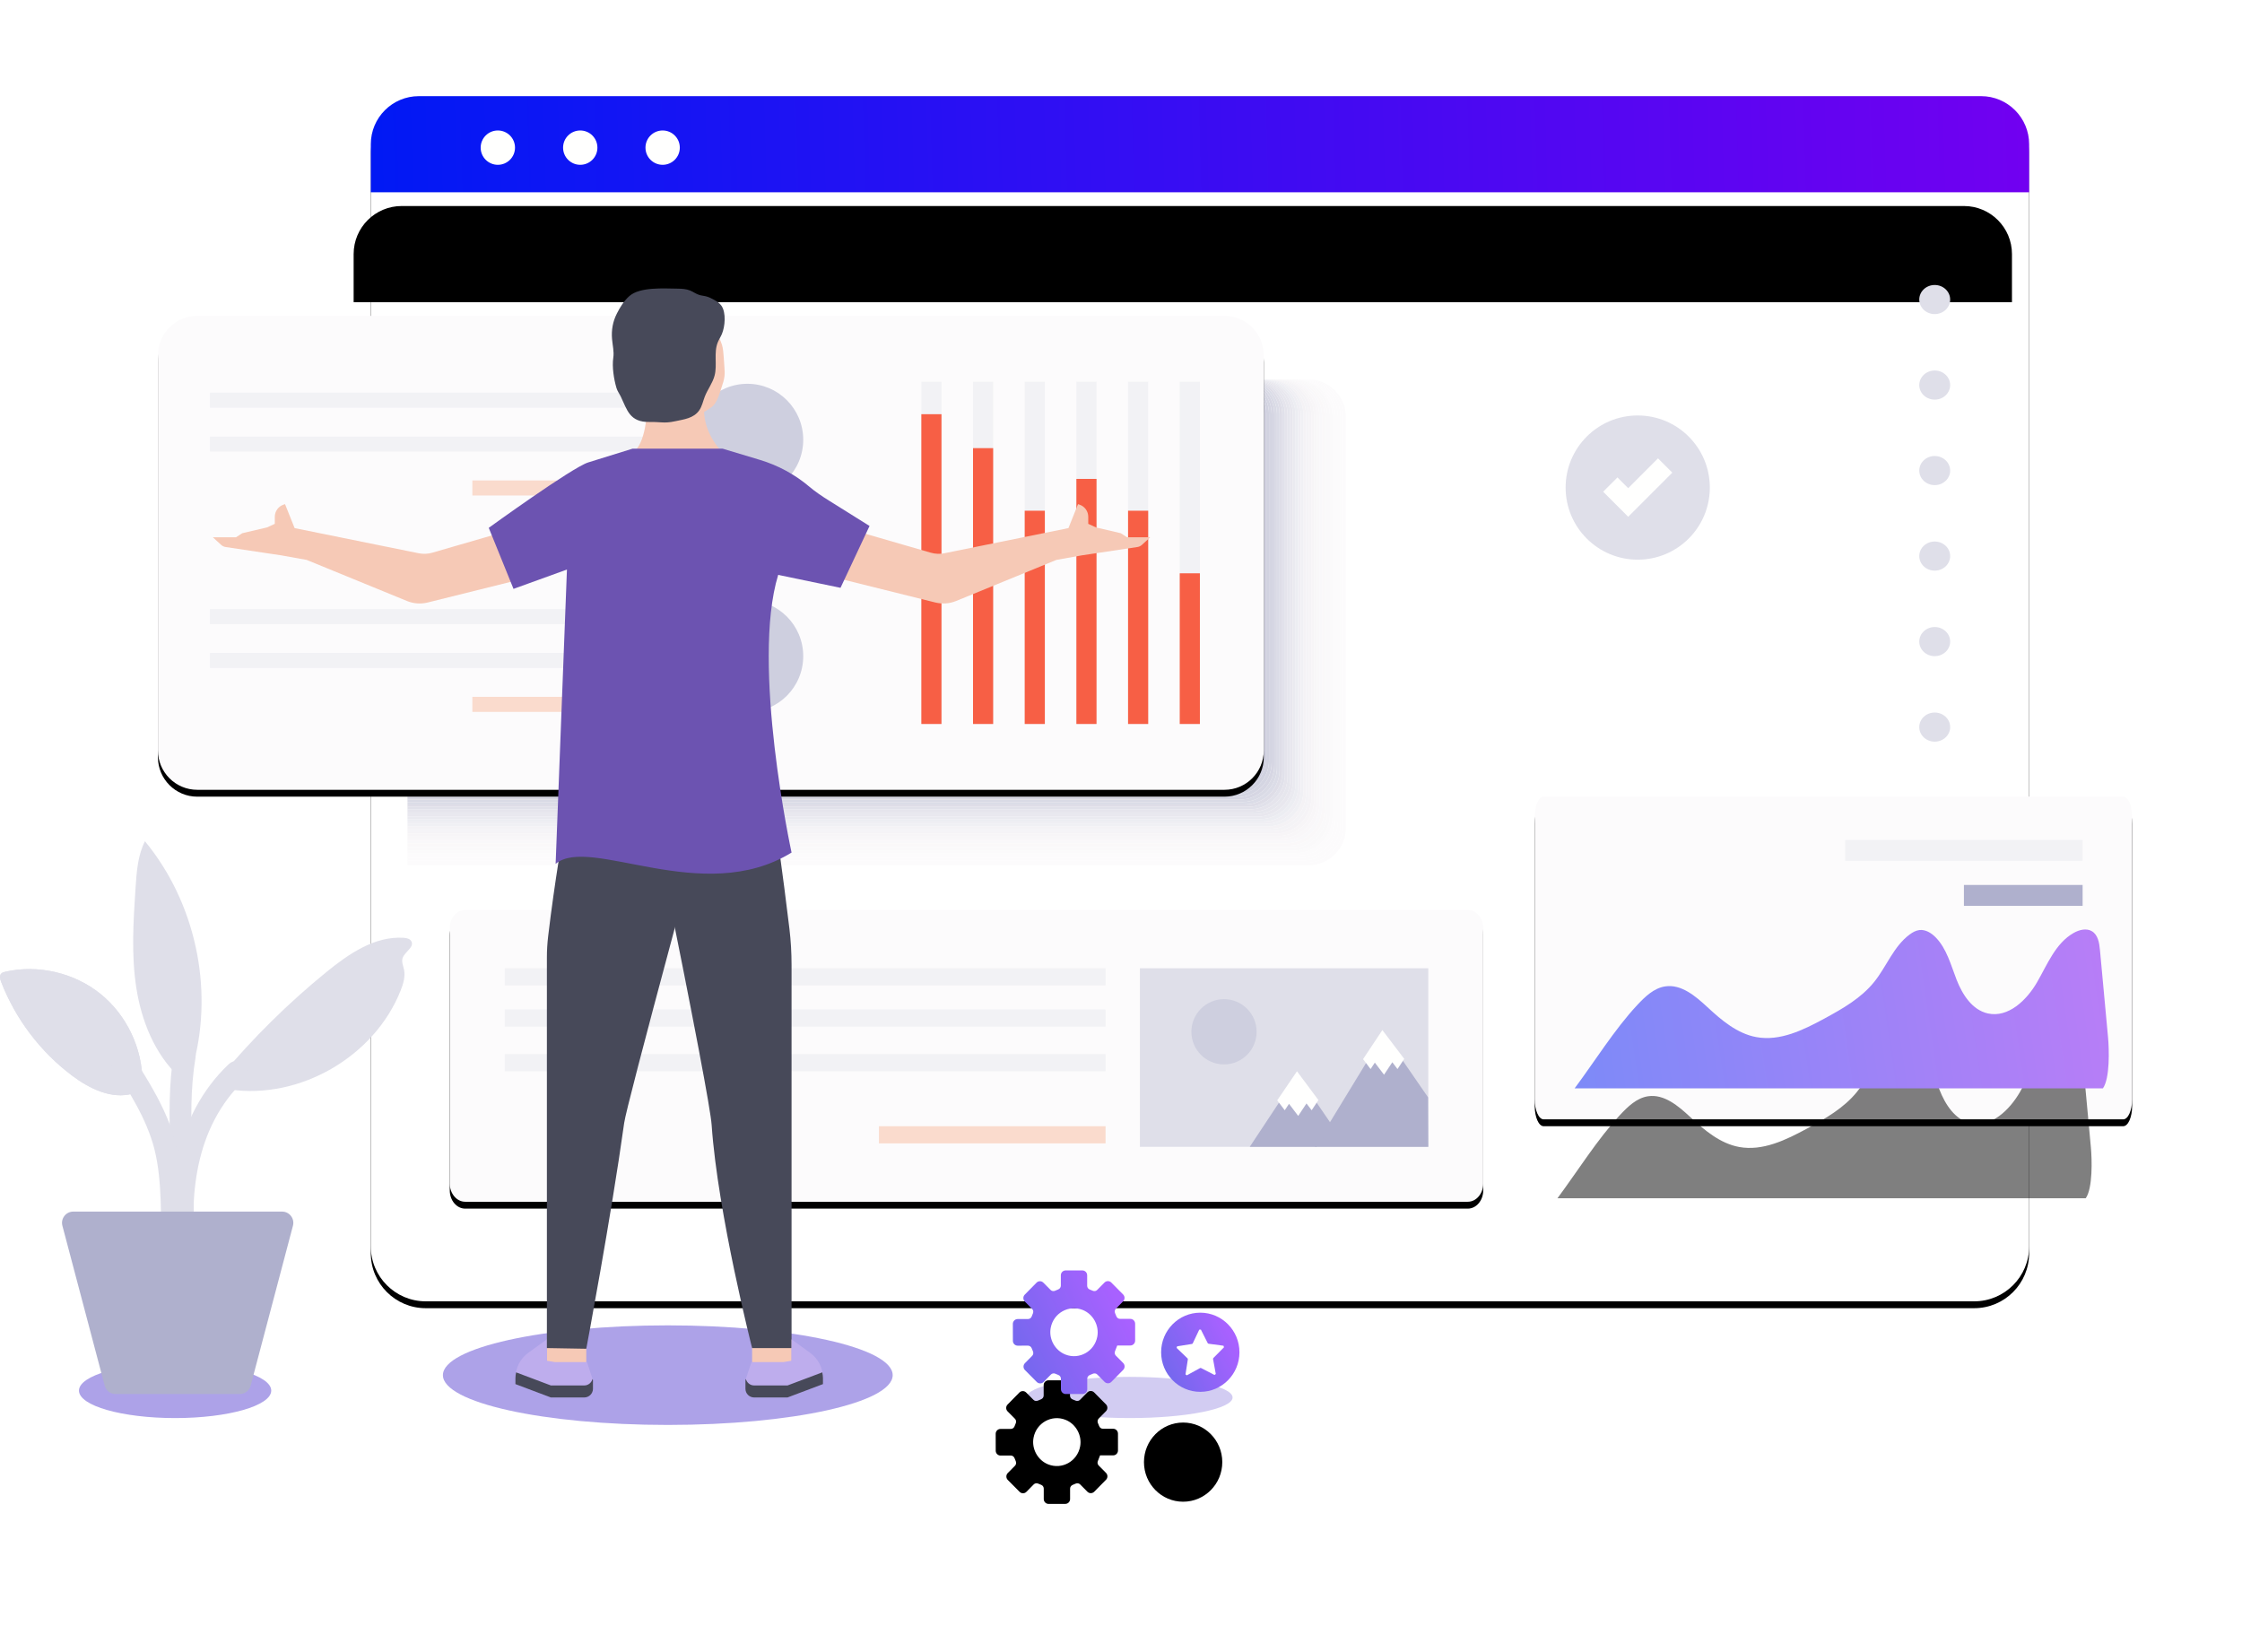 <?xml version="1.0" encoding="UTF-8"?>
<svg width="653px" height="481px" viewBox="0 0 653 481" version="1.1" xmlns="http://www.w3.org/2000/svg" xmlns:xlink="http://www.w3.org/1999/xlink">
    <title>登录页插画</title>
    <defs>
        <path d="M108,335 L108,14.572 L108,14.572 C108,6.524 116.539,0 127.074,0 L571.926,0 C582.461,0 591,6.524 591,14.572 L591,335 C591,343.837 583.837,351 575,351 L124,351 C115.163,351 108,343.837 108,335 Z" id="path-1"></path>
        <filter x="-9.5%" y="-12.5%" width="119.0%" height="126.2%" filterUnits="objectBoundingBox" id="filter-2">
            <feOffset dx="0" dy="2" in="SourceAlpha" result="shadowOffsetOuter1"></feOffset>
            <feGaussianBlur stdDeviation="15" in="shadowOffsetOuter1" result="shadowBlurOuter1"></feGaussianBlur>
            <feColorMatrix values="0 0 0 0 0   0 0 0 0 0   0 0 0 0 0  0 0 0 0.1 0" type="matrix" in="shadowBlurOuter1"></feColorMatrix>
        </filter>
        <linearGradient x1="0%" y1="50.168%" x2="100%" y2="50%" id="linearGradient-3">
            <stop stop-color="#0019F4" offset="0%"></stop>
            <stop stop-color="#7200F1" offset="100%"></stop>
        </linearGradient>
        <path d="M122,0 L577,0 C584.732,-1.42034288e-15 591,6.268 591,14 L591,28 L591,28 L108,28 L108,14 C108,6.268 114.268,1.42034288e-15 122,0 Z" id="path-4"></path>
        <filter x="-17.7%" y="-173.2%" width="133.3%" height="675.0%" filterUnits="objectBoundingBox" id="filter-5">
            <feOffset dx="-5" dy="32" in="SourceAlpha" result="shadowOffsetOuter1"></feOffset>
            <feGaussianBlur stdDeviation="21.5" in="shadowOffsetOuter1" result="shadowBlurOuter1"></feGaussianBlur>
            <feColorMatrix values="0 0 0 0 0.233   0 0 0 0 0   0 0 0 0 0.495  0 0 0 0.2 0" type="matrix" in="shadowBlurOuter1"></feColorMatrix>
        </filter>
        <path d="M135.492,322 C133.01,322 131,319.62 131,316.688 L131,242.312 C131,239.377 133.01,237 135.492,237 L427.508,237 C429.99,237 432,239.377 432,242.312 L432,316.688 C432,319.62 429.99,322 427.508,322 L135.492,322 Z" id="path-6"></path>
        <filter x="-5.3%" y="-16.5%" width="110.6%" height="137.6%" filterUnits="objectBoundingBox" id="filter-7">
            <feOffset dx="0" dy="2" in="SourceAlpha" result="shadowOffsetOuter1"></feOffset>
            <feGaussianBlur stdDeviation="5" in="shadowOffsetOuter1" result="shadowBlurOuter1"></feGaussianBlur>
            <feColorMatrix values="0 0 0 0 0   0 0 0 0 0   0 0 0 0 0  0 0 0 0.12 0" type="matrix" in="shadowBlurOuter1"></feColorMatrix>
        </filter>
        <path d="M171.403,94 L2.597,94 C1.162,94 0,91.368 0,88.126 L0,5.874 C0,2.629 1.162,0 2.597,0 L171.403,0 C172.838,0 174,2.629 174,5.874 L174,88.126 C174,91.368 172.838,94 171.403,94" id="path-8"></path>
        <filter x="-9.2%" y="-14.9%" width="118.4%" height="134.0%" filterUnits="objectBoundingBox" id="filter-9">
            <feOffset dx="0" dy="2" in="SourceAlpha" result="shadowOffsetOuter1"></feOffset>
            <feGaussianBlur stdDeviation="5" in="shadowOffsetOuter1" result="shadowBlurOuter1"></feGaussianBlur>
            <feColorMatrix values="0 0 0 0 0   0 0 0 0 0   0 0 0 0 0  0 0 0 0.12 0" type="matrix" in="shadowBlurOuter1"></feColorMatrix>
        </filter>
        <linearGradient x1="0%" y1="54.423%" x2="100%" y2="50%" id="linearGradient-10">
            <stop stop-color="#0019F4" offset="0%"></stop>
            <stop stop-color="#7200F1" offset="100%"></stop>
        </linearGradient>
        <path d="M29.833,60.738 C32.113,58.3 34.697,55.773 38.014,55.277 C42.702,54.58 46.83,58.11 50.291,61.313 C54.426,65.146 58.968,69.019 64.538,70.046 C71.399,71.312 78.193,68.001 84.313,64.682 C89.643,61.791 95.064,58.704 98.854,54 C102.504,49.472 104.549,43.563 109.258,40.122 C110.088,39.515 111.021,38.988 112.045,38.869 C113.821,38.663 115.511,39.713 116.759,40.98 C120.02,44.296 121.188,49.032 122.876,53.345 C124.564,57.656 127.409,62.136 131.972,63.155 C137.905,64.479 143.278,59.313 146.299,54.087 C149.32,48.863 151.675,42.732 156.944,39.724 C158.573,38.793 160.682,38.249 162.29,39.215 C164.066,40.278 164.437,42.623 164.626,44.668 C165.413,53.15 166.197,61.632 166.983,70.114 C167.311,73.639 167.551,82.087 165.487,84.979 L11.621,84.979 C17.276,77.393 23.359,67.65 29.833,60.738 Z" id="path-11"></path>
        <filter x="-55.0%" y="-104.8%" width="203.5%" height="447.9%" filterUnits="objectBoundingBox" id="filter-12">
            <feOffset dx="-5" dy="32" in="SourceAlpha" result="shadowOffsetOuter1"></feOffset>
            <feGaussianBlur stdDeviation="21.5" in="shadowOffsetOuter1" result="shadowBlurOuter1"></feGaussianBlur>
            <feColorMatrix values="0 0 0 0 0.233   0 0 0 0 0   0 0 0 0 0.495  0 0 0 0.2 0" type="matrix" in="shadowBlurOuter1"></feColorMatrix>
        </filter>
        <path d="M35.361,0 C29.038,0 23.91,5.139 23.91,11.481 L23.91,126.541 C23.91,132.88 29.038,138.022 35.361,138.022 L334.549,138.022 C340.874,138.022 346,132.88 346,126.541 L346,11.481 C346,5.139 340.874,0 334.549,0 L35.361,0 Z" id="path-13"></path>
        <filter x="-5.0%" y="-10.1%" width="109.9%" height="123.2%" filterUnits="objectBoundingBox" id="filter-14">
            <feOffset dx="0" dy="2" in="SourceAlpha" result="shadowOffsetOuter1"></feOffset>
            <feGaussianBlur stdDeviation="5" in="shadowOffsetOuter1" result="shadowBlurOuter1"></feGaussianBlur>
            <feColorMatrix values="0 0 0 0 0   0 0 0 0 0   0 0 0 0 0  0 0 0 0.12 0" type="matrix" in="shadowBlurOuter1"></feColorMatrix>
        </filter>
        <linearGradient x1="1.051%" y1="100%" x2="98.949%" y2="50%" id="linearGradient-15">
            <stop stop-color="#6C69EB" offset="0%"></stop>
            <stop stop-color="#A861FF" offset="100%"></stop>
        </linearGradient>
        <path d="M41.403,16.743 C42.214,12.392 46.674,9.933 50.683,11.495 C53.729,12.682 55.585,16.014 54.98,19.255 C54.169,23.605 49.712,26.064 45.702,24.502 C42.656,23.315 40.8,19.986 41.403,16.743 Z M60.785,21.865 L64.602,21.862 C65.376,21.86 66,21.226 66,20.444 L65.997,15.524 C65.995,14.742 65.368,14.108 64.594,14.111 L61.609,14.111 C61.114,14.114 60.687,13.789 60.514,13.321 C60.408,13.039 60.292,12.762 60.169,12.488 C59.963,12.033 60.037,11.498 60.39,11.144 L62.501,9.007 C63.049,8.454 63.049,7.56 62.501,7.006 L59.055,3.528 C58.51,2.975 57.623,2.975 57.075,3.528 L54.948,5.681 C54.611,6.022 54.108,6.118 53.674,5.929 C53.369,5.798 53.042,5.665 52.758,5.553 C52.315,5.378 52.026,4.947 52.026,4.468 L52.026,1.416 C52.026,0.633 51.399,0 50.628,0 L45.758,0 C44.984,0 44.357,0.633 44.357,1.416 L44.357,4.436 C44.357,4.936 44.038,5.364 43.575,5.54 C43.283,5.652 42.993,5.774 42.709,5.907 C42.259,6.115 41.732,6.043 41.382,5.689 L39.26,3.558 C38.713,3.007 37.828,3.01 37.283,3.563 L33.847,7.054 C33.302,7.608 33.305,8.504 33.853,9.055 L35.99,11.203 C36.327,11.541 36.422,12.049 36.238,12.49 C36.109,12.797 35.977,13.129 35.869,13.414 C35.696,13.864 35.269,14.156 34.795,14.156 L31.776,14.164 C31.002,14.167 30.378,14.8 30.38,15.583 L30.391,20.505 C30.393,21.285 31.023,21.918 31.794,21.916 L34.785,21.908 C35.277,21.908 35.703,22.23 35.88,22.695 C35.985,22.977 36.098,23.257 36.222,23.531 C36.43,23.986 36.356,24.518 36.009,24.875 L33.897,27.014 C33.352,27.567 33.355,28.464 33.9,29.015 L37.351,32.488 C37.899,33.038 38.786,33.038 39.331,32.485 L41.458,30.327 C41.79,29.986 42.296,29.89 42.733,30.077 C43.035,30.207 43.364,30.34 43.646,30.452 C44.091,30.625 44.378,31.056 44.381,31.538 L44.383,34.59 C44.386,35.369 45.013,36.003 45.786,36 L50.657,35.992 C51.428,35.992 52.055,35.356 52.052,34.576 L52.05,31.556 C52.047,31.056 52.368,30.625 52.829,30.449 C53.108,30.343 53.384,30.226 53.655,30.101 C54.106,29.893 54.632,29.968 54.982,30.322 L57.099,32.456 C57.647,33.006 58.534,33.006 59.079,32.453 L62.517,28.967 C63.065,28.414 63.062,27.52 62.514,26.966 L60.385,24.816 C60.048,24.478 59.953,23.97 60.137,23.528 C60.448,22.794 60.769,21.916 60.785,21.865 L60.785,21.865 Z" id="path-16"></path>
        <filter x="-240.0%" y="-134.7%" width="552.0%" height="547.2%" filterUnits="objectBoundingBox" id="filter-17">
            <feOffset dx="-5" dy="32" in="SourceAlpha" result="shadowOffsetOuter1"></feOffset>
            <feGaussianBlur stdDeviation="21.5" in="shadowOffsetOuter1" result="shadowBlurOuter1"></feGaussianBlur>
            <feColorMatrix values="0 0 0 0 0.233   0 0 0 0 0   0 0 0 0 0.495  0 0 0 0.2 0" type="matrix" in="shadowBlurOuter1"></feColorMatrix>
        </filter>
        <linearGradient x1="1.058%" y1="100%" x2="98.942%" y2="50%" id="linearGradient-18">
            <stop stop-color="#6C69EB" offset="0%"></stop>
            <stop stop-color="#A861FF" offset="100%"></stop>
        </linearGradient>
        <path d="M11.407,35.361 C5.107,35.361 0,30.202 0,23.834 C0,17.466 5.107,12.304 11.407,12.304 C17.705,12.304 22.812,17.466 22.812,23.834 C22.812,30.202 17.705,35.361 11.407,35.361 Z" id="path-19"></path>
        <filter x="-374.8%" y="-210.3%" width="805.8%" height="798.3%" filterUnits="objectBoundingBox" id="filter-20">
            <feOffset dx="-5" dy="32" in="SourceAlpha" result="shadowOffsetOuter1"></feOffset>
            <feGaussianBlur stdDeviation="21.5" in="shadowOffsetOuter1" result="shadowBlurOuter1"></feGaussianBlur>
            <feColorMatrix values="0 0 0 0 0.233   0 0 0 0 0   0 0 0 0 0.495  0 0 0 0.2 0" type="matrix" in="shadowBlurOuter1"></feColorMatrix>
        </filter>
    </defs>
    <g id="页面-1" stroke="none" stroke-width="1" fill="none" fill-rule="evenodd">
        <g id="画板备份-2" transform="translate(-110, -232)">
            <g id="登录页插画" transform="translate(110, 260)">
                <path d="M67.354,153.398 L67.492,153 C67.928,153.631 68.332,154.283 68.646,155 L67.354,153.398" id="Fill-26" fill="#CECFDF"></path>
                <ellipse id="椭圆形" fill="#2B0DC3" opacity="0.208" cx="329" cy="379" rx="30" ry="6"></ellipse>
                <g id="Fill-41">
                    <use fill="black" fill-opacity="1" filter="url(#filter-2)" xlink:href="#path-1"></use>
                    <use fill="#FFFFFF" fill-rule="evenodd" xlink:href="#path-1"></use>
                </g>
                <ellipse id="椭圆形" fill="#2B0DC3" opacity="0.384" cx="194.5" cy="372.5" rx="65.5" ry="14.5"></ellipse>
                <ellipse id="椭圆形" fill="#2B0DC3" opacity="0.384" cx="51" cy="377" rx="28" ry="8"></ellipse>
                <g id="矩形">
                    <use fill="black" fill-opacity="1" filter="url(#filter-5)" xlink:href="#path-4"></use>
                    <use fill="url(#linearGradient-3)" fill-rule="evenodd" xlink:href="#path-4"></use>
                </g>
                <path d="M150,14.997 C150,17.761 147.761,20 145,20 C142.236,20 140,17.761 140,14.997 C140,12.239 142.236,10 145,10 C147.761,10 150,12.239 150,14.997" id="Fill-44" fill="#FFFFFE"></path>
                <path d="M174,14.997 C174,17.761 171.761,20 169,20 C166.239,20 164,17.761 164,14.997 C164,12.239 166.239,10 169,10 C171.761,10 174,12.239 174,14.997" id="Fill-45" fill="#FFFFFE"></path>
                <path d="M198,14.997 C198,17.761 195.759,20 193,20 C190.236,20 188,17.761 188,14.997 C188,12.239 190.236,10 193,10 C195.759,10 198,12.239 198,14.997" id="Fill-46" fill="#FFFFFE"></path>
                <g id="编组-22" transform="translate(559, 55)" fill="#DFDFE9">
                    <path d="M9,4.241 C9,6.582 6.987,8.48 4.5,8.48 C2.013,8.48 0,6.582 0,4.241 C0,1.898 2.013,0 4.5,0 C6.987,0 9,1.898 9,4.241" id="Fill-47"></path>
                    <path d="M9,29.146 C9,31.486 6.987,33.385 4.5,33.385 C2.013,33.385 0,31.486 0,29.146 C0,26.803 2.013,24.905 4.5,24.905 C6.987,24.905 9,26.803 9,29.146" id="Fill-48"></path>
                    <path d="M9,54.048 C9,56.391 6.987,58.289 4.5,58.289 C2.013,58.289 0,56.391 0,54.048 C0,51.707 2.013,49.809 4.5,49.809 C6.987,49.809 9,51.707 9,54.048" id="Fill-49"></path>
                    <path d="M9,78.952 C9,81.295 6.987,83.194 4.5,83.194 C2.013,83.194 0,81.295 0,78.952 C0,76.612 2.013,74.714 4.5,74.714 C6.987,74.714 9,76.612 9,78.952" id="Fill-50"></path>
                    <path d="M9,103.857 C9,106.2 6.987,108.098 4.5,108.098 C2.013,108.098 0,106.2 0,103.857 C0,101.517 2.013,99.618 4.5,99.618 C6.987,99.618 9,101.517 9,103.857" id="Fill-51"></path>
                    <path d="M9,128.761 C9,131.102 6.987,133 4.5,133 C2.013,133 0,131.102 0,128.761 C0,126.418 2.013,124.52 4.5,124.52 C6.987,124.52 9,126.418 9,128.761" id="Fill-52"></path>
                </g>
                <g id="Fill-99" transform="translate(281.5, 279.5) scale(-1, 1) translate(-281.5, -279.5) ">
                    <use fill="black" fill-opacity="1" filter="url(#filter-7)" xlink:href="#path-6"></use>
                    <use fill="#FCFBFC" fill-rule="evenodd" xlink:href="#path-6"></use>
                </g>
                <g id="编组-3" transform="translate(447, 204)">
                    <g id="Fill-99备份" transform="translate(87, 47) scale(-1, 1) translate(-87, -47) ">
                        <use fill="black" fill-opacity="1" filter="url(#filter-9)" xlink:href="#path-8"></use>
                        <use fill="#FCFBFC" fill-rule="evenodd" xlink:href="#path-8"></use>
                    </g>
                    <polygon id="Fill-96" fill="#F2F2F5" transform="translate(125.005, 15.678) scale(-1, 1) translate(-125.005, -15.678) " points="90.431 18.724 159.579 18.724 159.579 12.632 90.431 12.632"></polygon>
                    <polygon id="Fill-97" fill="#AFB0CD" transform="translate(142.292, 28.78) scale(-1, 1) translate(-142.292, -28.78) " points="125.005 31.826 159.579 31.826 159.579 25.734 125.005 25.734"></polygon>
                    <g id="Fill-98" opacity="0.5">
                        <use fill="black" fill-opacity="1" filter="url(#filter-12)" xlink:href="#path-11"></use>
                        <use fill="url(#linearGradient-10)" fill-rule="evenodd" xlink:href="#path-11"></use>
                    </g>
                </g>
                <polygon id="Fill-100" fill="#DFDFE9" transform="translate(374, 280) scale(-1, 1) translate(-374, -280) " points="332 306 416 306 416 254 332 254"></polygon>
                <polyline id="Fill-101" fill="#AFB0CD" transform="translate(399.5, 289.5) scale(-1, 1) translate(-399.5, -289.5) " points="395.882 273 383.063 291.593 383 306 416 306 395.882 273"></polyline>
                <polyline id="Fill-102" fill="#FFFFFE" transform="translate(403, 278.5) scale(-1, 1) translate(-403, -278.5) " points="405.565 281.478 406.808 283.351 409 280.467 403.375 272 397 280.387 398.971 283.351 400.478 281.368 402.891 285 405.565 281.478"></polyline>
                <polygon id="Fill-103" fill="#AFB0CD" transform="translate(376, 295.5) scale(-1, 1) translate(-376, -295.5) " points="374.096 285 388 306 368.599 306 364 299.748"></polygon>
                <path d="M366,272.499 C366,277.745 361.745,282 356.499,282 C351.252,282 347,277.745 347,272.499 C347,267.252 351.252,263 356.499,263 C361.745,263 366,267.252 366,272.499" id="Fill-104" fill="#CECFDF" transform="translate(356.5, 272.5) scale(-1, 1) translate(-356.5, -272.5) "></path>
                <polyline id="Fill-105" fill="#FFFFFE" transform="translate(378, 290.5) scale(-1, 1) translate(-378, -290.5) " points="380.565 293.478 381.808 295.351 384 292.467 378.245 284 372 292.385 373.968 295.351 375.475 293.368 377.888 297 380.565 293.478"></polyline>
                <polygon id="Fill-106" fill="#F2F2F5" transform="translate(234.5, 256.5) scale(-1, 1) translate(-234.5, -256.5) " points="147 259 322 259 322 254 147 254"></polygon>
                <polygon id="Fill-107" fill="#F2F2F5" transform="translate(234.5, 268.5) scale(-1, 1) translate(-234.5, -268.5) " points="147 271 322 271 322 266 147 266"></polygon>
                <polygon id="Fill-108" fill="#F2F2F5" transform="translate(234.5, 281.5) scale(-1, 1) translate(-234.5, -281.5) " points="147 284 322 284 322 279 147 279"></polygon>
                <polygon id="Fill-108" fill="#FADBCD" transform="translate(289, 302.5) scale(-1, 1) translate(-289, -302.5) " points="256 305 322 305 322 300 256 300"></polygon>
                <g id="编组-23" transform="translate(456, 93)">
                    <path d="M42,20.999 C42,32.598 32.598,42 21.001,42 C9.402,42 0,32.598 0,20.999 C0,9.402 9.402,0 21.001,0 C32.598,0 42,9.402 42,20.999" id="Fill-115" fill="#DFDFE9"></path>
                    <polyline id="Fill-116" fill="#FFFFFE" points="18.223 29.508 10.928 22.214 15.096 18.046 18.223 21.176 26.904 12.489 31.072 16.657 18.223 29.508"></polyline>
                </g>
                <g id="编组-20" transform="translate(219, 144) scale(-1, 1) translate(-219, -144) translate(46, 64)">
                    <path d="M273.315,160 L10.879,160 C4.87,160 0,155.117 0,149.095 L0,29.44 C0,23.416 4.87,18.535 10.879,18.535 L273.315,18.535 L11.619,18.535 C5.628,18.535 0.774,23.402 0.774,29.408 L0.774,148.418 C0.774,154.423 5.628,159.291 11.619,159.291 L273.315,159.291 L273.315,160" id="Fill-117" fill="#FCFBFC"></path>
                    <path d="M273.315,159.291 L11.619,159.291 C5.628,159.291 0.774,154.423 0.774,148.418 L0.774,29.408 C0.774,23.402 5.628,18.535 11.619,18.535 L273.315,18.535 L12.361,18.535 C6.386,18.535 1.545,23.389 1.545,29.379 L1.545,147.737 C1.545,153.727 6.386,158.584 12.361,158.584 L273.315,158.584 L273.315,159.291" id="Fill-118" fill="#FCFBFC"></path>
                    <path d="M273.315,158.584 L12.361,158.584 C6.386,158.584 1.545,153.727 1.545,147.737 L1.545,29.379 C1.545,23.389 6.386,18.535 12.361,18.535 L273.315,18.535 L13.103,18.535 C7.145,18.535 2.317,23.376 2.317,29.347 L2.317,147.06 C2.317,153.034 7.145,157.874 13.103,157.874 L273.315,157.874 L273.315,158.584" id="Fill-119" fill="#FCFBFC"></path>
                    <path d="M273.315,157.874 L13.103,157.874 C7.145,157.874 2.317,153.034 2.317,147.06 L2.317,29.347 C2.317,23.376 7.145,18.535 13.103,18.535 L273.315,18.535 L13.842,18.535 C7.903,18.535 3.088,23.362 3.088,29.318 L3.088,146.383 C3.088,152.338 7.903,157.165 13.842,157.165 L273.315,157.165 L273.315,157.874" id="Fill-120" fill="#FCFBFC"></path>
                    <path d="M273.315,157.165 L13.842,157.165 C7.903,157.165 3.088,152.338 3.088,146.383 L3.088,29.318 C3.088,23.362 7.903,18.535 13.842,18.535 L273.315,18.535 L14.584,18.535 C8.661,18.535 3.86,23.346 3.86,29.286 L3.86,145.705 C3.86,151.644 8.661,156.458 14.584,156.458 L273.315,156.458 L273.315,157.165" id="Fill-121" fill="#FCFBFC"></path>
                    <path d="M273.315,156.458 L14.584,156.458 C8.661,156.458 3.86,151.644 3.86,145.705 L3.86,29.286 C3.86,23.346 8.661,18.535 14.584,18.535 L273.315,18.535 L15.326,18.535 C9.419,18.535 4.634,23.333 4.634,29.256 L4.634,145.028 C4.634,150.948 9.419,155.749 15.326,155.749 L273.315,155.749 L273.315,156.458" id="Fill-122" fill="#FBFAFB"></path>
                    <path d="M273.315,155.749 L15.326,155.749 C9.419,155.749 4.634,150.948 4.634,145.028 L4.634,29.256 C4.634,23.333 9.419,18.535 15.326,18.535 L273.315,18.535 L16.066,18.535 C10.177,18.535 5.405,23.32 5.405,29.224 L5.405,144.35 C5.405,150.255 10.177,155.042 16.066,155.042 L273.315,155.042 L273.315,155.749" id="Fill-123" fill="#FAF9FA"></path>
                    <path d="M273.315,155.042 L16.066,155.042 C10.177,155.042 5.405,150.255 5.405,144.35 L5.405,29.224 C5.405,23.32 10.177,18.535 16.066,18.535 L273.315,18.535 L16.808,18.535 C10.935,18.535 6.176,23.306 6.176,29.192 L6.176,143.673 C6.176,149.559 10.935,154.333 16.808,154.333 L273.315,154.333 L273.315,155.042" id="Fill-124" fill="#FAF9FA"></path>
                    <path d="M273.315,154.333 L16.808,154.333 C10.935,154.333 6.176,149.559 6.176,143.673 L6.176,29.192 C6.176,23.306 10.935,18.535 16.808,18.535 L273.315,18.535 L17.548,18.535 C11.693,18.535 6.948,23.293 6.948,29.163 L6.948,142.996 C6.948,148.866 11.693,153.623 17.548,153.623 L273.315,153.623 L273.315,154.333" id="Fill-125" fill="#FAF8F9"></path>
                    <path d="M273.315,153.623 L17.548,153.623 C11.693,153.623 6.948,148.866 6.948,142.996 L6.948,29.163 C6.948,23.293 11.693,18.535 17.548,18.535 L273.315,18.535 L18.29,18.535 C12.451,18.535 7.719,23.28 7.719,29.131 L7.719,142.318 C7.719,148.169 12.451,152.917 18.29,152.917 L273.315,152.917 L273.315,153.623" id="Fill-126" fill="#F9F8FA"></path>
                    <path d="M273.315,152.917 L18.29,152.917 C12.451,152.917 7.719,148.169 7.719,142.318 L7.719,29.131 C7.719,23.28 12.451,18.535 18.29,18.535 L273.315,18.535 L19.032,18.535 C13.209,18.535 8.49,23.266 8.49,29.102 L8.49,141.641 C8.49,147.476 13.209,152.207 19.032,152.207 L273.315,152.207 L273.315,152.917" id="Fill-127" fill="#F9F7F9"></path>
                    <path d="M273.315,152.207 L19.032,152.207 C13.209,152.207 8.49,147.476 8.49,141.641 L8.49,29.102 C8.49,23.266 13.209,18.535 19.032,18.535 L273.315,18.535 L19.771,18.535 C13.967,18.535 9.265,23.25 9.265,29.07 L9.265,140.963 C9.265,146.783 13.967,151.498 19.771,151.498 L273.315,151.498 L273.315,152.207" id="Fill-128" fill="#F8F6F8"></path>
                    <path d="M273.315,151.498 L19.771,151.498 C13.967,151.498 9.265,146.783 9.265,140.963 L9.265,29.07 C9.265,23.25 13.967,18.535 19.771,18.535 L273.315,18.535 L20.513,18.535 C14.725,18.535 10.036,23.237 10.036,29.04 L10.036,140.286 C10.036,146.087 14.725,150.791 20.513,150.791 L273.315,150.791 L273.315,151.498" id="Fill-129" fill="#F7F5F7"></path>
                    <path d="M273.315,150.791 L20.513,150.791 C14.725,150.791 10.036,146.087 10.036,140.286 L10.036,29.04 C10.036,23.237 14.725,18.535 20.513,18.535 L273.315,18.535 L21.255,18.535 C15.483,18.535 10.807,23.224 10.807,29.008 L10.807,139.606 C10.807,145.393 15.483,150.082 21.255,150.082 L273.315,150.082 L273.315,150.791" id="Fill-130" fill="#F5F3F6"></path>
                    <path d="M273.315,150.082 L21.255,150.082 C15.483,150.082 10.807,145.393 10.807,139.606 L10.807,29.008 C10.807,23.224 15.483,18.535 21.255,18.535 L273.315,18.535 L21.995,18.535 C16.241,18.535 11.579,23.21 11.579,28.979 L11.579,138.929 C11.579,144.697 16.241,149.372 21.995,149.372 L273.315,149.372 L273.315,150.082" id="Fill-131" fill="#F4F3F6"></path>
                    <path d="M273.315,149.372 L21.995,149.372 C16.241,149.372 11.579,144.697 11.579,138.929 L11.579,28.979 C11.579,23.21 16.241,18.535 21.995,18.535 L273.315,18.535 L22.737,18.535 C17,18.535 12.35,23.197 12.35,28.947 L12.35,138.251 C12.35,144.004 17,148.666 22.737,148.666 L273.315,148.666 L273.315,149.372" id="Fill-132" fill="#F4F2F5"></path>
                    <path d="M273.315,148.666 L22.737,148.666 C17,148.666 12.35,144.004 12.35,138.251 L12.35,28.947 C12.35,23.197 17,18.535 22.737,18.535 L273.315,18.535 L23.479,18.535 C17.76,18.535 13.124,23.181 13.124,28.915 L13.124,137.574 C13.124,143.308 17.76,147.956 23.479,147.956 L273.315,147.956 L273.315,148.666" id="Fill-133" fill="#F0F0F4"></path>
                    <path d="M273.315,147.956 L23.479,147.956 C17.76,147.956 13.124,143.308 13.124,137.574 L13.124,28.915 C13.124,23.181 17.76,18.535 23.479,18.535 L273.315,18.535 L24.219,18.535 C18.518,18.535 13.895,23.168 13.895,28.886 L13.895,136.896 C13.895,142.614 18.518,147.249 24.219,147.249 L273.315,147.249 L273.315,147.956" id="Fill-134" fill="#EFEEF3"></path>
                    <path d="M273.315,147.249 L24.219,147.249 C18.518,147.249 13.895,142.614 13.895,136.896 L13.895,28.886 C13.895,23.168 18.518,18.535 24.219,18.535 L273.315,18.535 L24.961,18.535 C19.276,18.535 14.667,23.154 14.667,28.854 L14.667,136.219 C14.667,141.918 19.276,146.54 24.961,146.54 L273.315,146.54 L273.315,147.249" id="Fill-135" fill="#ECEDF2"></path>
                    <path d="M273.315,146.54 L24.961,146.54 C19.276,146.54 14.667,141.918 14.667,136.219 L14.667,28.854 C14.667,23.154 19.276,18.535 24.961,18.535 L273.315,18.535 L25.7,18.535 C20.035,18.535 15.438,23.141 15.438,28.824 L15.438,135.542 C15.438,141.225 20.035,145.831 25.7,145.831 L273.315,145.831 L273.315,146.54" id="Fill-136" fill="#EAEAF0"></path>
                    <path d="M273.315,145.831 L25.7,145.831 C20.035,145.831 15.438,141.225 15.438,135.542 L15.438,28.824 C15.438,23.141 20.035,18.535 25.7,18.535 L273.315,18.535 L26.442,18.535 C20.793,18.535 16.21,23.128 16.21,28.792 L16.21,134.864 C16.21,140.529 20.793,145.124 26.442,145.124 L273.315,145.124 L273.315,145.831" id="Fill-137" fill="#E8E7EE"></path>
                    <path d="M273.315,145.124 L26.442,145.124 C20.793,145.124 16.21,140.529 16.21,134.864 L16.21,28.792 C16.21,23.128 20.793,18.535 26.442,18.535 L273.315,18.535 L27.184,18.535 C21.551,18.535 16.984,23.114 16.984,28.763 L16.984,134.187 C16.984,139.835 21.551,144.414 27.184,144.414 L273.315,144.414 L273.315,145.124" id="Fill-138" fill="#E6E6ED"></path>
                    <path d="M273.315,144.414 L27.184,144.414 C21.551,144.414 16.984,139.835 16.984,134.187 L16.984,28.763 C16.984,23.114 21.551,18.535 27.184,18.535 L273.315,18.535 L27.924,18.535 C22.309,18.535 17.755,23.098 17.755,28.731 L17.755,133.509 C17.755,139.139 22.309,143.705 27.924,143.705 L273.315,143.705 L273.315,144.414" id="Fill-139" fill="#E5E4EC"></path>
                    <path d="M273.315,143.705 L27.924,143.705 C22.309,143.705 17.755,139.139 17.755,133.509 L17.755,28.731 C17.755,23.098 22.309,18.535 27.924,18.535 L273.315,18.535 L28.666,18.535 C23.067,18.535 18.526,23.085 18.526,28.702 L18.526,132.832 C18.526,138.446 23.067,142.998 28.666,142.998 L273.315,142.998 L273.315,143.705" id="Fill-140" fill="#E1E1EA"></path>
                    <path d="M273.315,142.998 L28.666,142.998 C23.067,142.998 18.526,138.446 18.526,132.832 L18.526,28.702 C18.526,23.085 23.067,18.535 28.666,18.535 L273.315,18.535 L29.408,18.535 C23.825,18.535 19.298,23.072 19.298,28.67 L19.298,132.152 C19.298,137.75 23.825,142.289 29.408,142.289 L273.315,142.289 L273.315,142.998" id="Fill-141" fill="#DEDDE7"></path>
                    <path d="M273.315,142.289 L29.408,142.289 C23.825,142.289 19.298,137.75 19.298,132.152 L19.298,28.67 C19.298,23.072 23.825,18.535 29.408,18.535 L273.315,18.535 L30.148,18.535 C24.583,18.535 20.069,23.058 20.069,28.64 L20.069,131.474 C20.069,137.056 24.583,141.579 30.148,141.579 L273.315,141.579 L273.315,142.289" id="Fill-142" fill="#DBDCE7"></path>
                    <path d="M273.315,141.579 L30.148,141.579 C24.583,141.579 20.069,137.056 20.069,131.474 L20.069,28.64 C20.069,23.058 24.583,18.535 30.148,18.535 L273.315,18.535 L30.89,18.535 C25.341,18.535 20.84,23.045 20.84,28.608 L20.84,130.797 C20.84,136.363 25.341,140.873 30.89,140.873 L273.315,140.873 L273.315,141.579" id="Fill-143" fill="#D9DAE5"></path>
                    <path d="M273.315,140.873 L30.89,140.873 C25.341,140.873 20.84,136.363 20.84,130.797 L20.84,28.608 C20.84,23.045 25.341,18.535 30.89,18.535 L273.315,18.535 L31.632,18.535 C26.099,18.535 21.615,23.032 21.615,28.576 L21.615,130.12 C21.615,135.667 26.099,140.163 31.632,140.163 L273.315,140.163 L273.315,140.873" id="Fill-144" fill="#D6D6E3"></path>
                    <path d="M273.315,140.163 L31.632,140.163 C26.099,140.163 21.615,135.667 21.615,130.12 L21.615,28.576 C21.615,23.032 26.099,18.535 31.632,18.535 L273.315,18.535 L32.371,18.535 C26.857,18.535 22.386,23.016 22.386,28.547 L22.386,129.442 C22.386,134.973 26.857,139.457 32.371,139.457 L273.315,139.457 L273.315,140.163" id="Fill-145" fill="#D4D5E2"></path>
                    <path d="M273.315,139.457 L32.371,139.457 C26.857,139.457 22.386,134.973 22.386,129.442 L22.386,28.547 C22.386,23.016 26.857,18.535 32.371,18.535 L273.315,18.535 L33.113,18.535 C27.615,18.535 23.157,23.002 23.157,28.515 L23.157,128.765 C23.157,134.277 27.615,138.747 33.113,138.747 L273.315,138.747 L273.315,139.457" id="Fill-146" fill="#D1D2E0"></path>
                    <path d="M273.315,138.747 L33.113,138.747 C27.615,138.747 23.157,134.277 23.157,128.765 L23.157,28.515 C23.157,23.002 27.615,18.535 33.113,18.535 L273.315,18.535 L33.853,18.535 C28.373,18.535 23.929,22.989 23.929,28.486 L23.929,128.087 C23.929,133.584 28.373,138.038 33.853,138.038 L273.315,138.038 L273.315,138.747" id="Fill-147" fill="#CFCFDF"></path>
                    <path d="M273.315,138.038 L33.853,138.038 C28.373,138.038 23.929,133.584 23.929,128.087 L23.929,28.486 C23.929,22.989 28.373,18.535 33.853,18.535 L273.315,18.535 L34.595,18.535 C29.131,18.535 24.7,22.976 24.7,28.454 L24.7,127.41 C24.7,132.888 29.131,137.328 34.595,137.328 L273.315,137.328 L273.315,138.038" id="Fill-148" fill="#CCCCDD"></path>
                    <path d="M273.315,137.328 L34.595,137.328 C29.131,137.328 24.7,132.888 24.7,127.41 L24.7,28.454 C24.7,22.976 29.131,18.535 34.595,18.535 L273.315,18.535 L35.337,18.535 C29.89,18.535 25.474,22.962 25.474,28.424 L25.474,126.733 C25.474,132.195 29.89,136.622 35.337,136.622 L273.315,136.622 L273.315,137.328" id="Fill-149" fill="#C9CADC"></path>
                    <path d="M273.315,136.622 L35.337,136.622 C29.89,136.622 25.474,132.195 25.474,126.733 L25.474,28.424 C25.474,22.962 29.89,18.535 35.337,18.535 L273.315,18.535 L36.077,18.535 C30.648,18.535 26.245,22.949 26.245,28.392 L26.245,126.055 C26.245,131.498 30.648,135.912 36.077,135.912 L273.315,135.912 L273.315,136.622" id="Fill-150" fill="#C6C6D9"></path>
                    <path d="M273.315,135.912 L36.077,135.912 C30.648,135.912 26.245,131.498 26.245,126.055 L26.245,28.392 C26.245,22.949 30.648,18.535 36.077,18.535 L273.315,18.535 L36.819,18.535 C31.406,18.535 27.017,22.933 27.017,28.363 L27.017,125.378 C27.017,130.805 31.406,135.206 36.819,135.206 L273.315,135.206 L273.315,135.912" id="Fill-151" fill="#C2C2D7"></path>
                    <path d="M273.315,135.206 L36.819,135.206 C31.406,135.206 27.017,130.805 27.017,125.378 L27.017,28.363 C27.017,22.933 31.406,18.535 36.819,18.535 L273.315,18.535 L37.561,18.535 C32.164,18.535 27.788,22.92 27.788,28.331 L27.788,124.698 C27.788,130.109 32.164,134.496 37.561,134.496 L273.315,134.496 L273.315,135.206" id="Fill-152" fill="#BFBFD5"></path>
                    <path d="M273.315,134.496 L37.561,134.496 C32.164,134.496 27.788,130.109 27.788,124.698 L27.788,28.331 C27.788,22.92 32.164,18.535 37.561,18.535 L273.315,18.535 L38.3,18.535 C32.922,18.535 28.56,22.906 28.56,28.299 L28.56,124.02 C28.56,129.416 32.922,133.787 38.3,133.787 L273.315,133.787 L273.315,134.496" id="Fill-153" fill="#BCBCD4"></path>
                    <path d="M273.315,133.787 L38.3,133.787 C32.922,133.787 28.56,129.416 28.56,124.02 L28.56,28.299 C28.56,22.906 32.922,18.535 38.3,18.535 L273.315,18.535 L39.042,18.535 C33.68,18.535 29.334,22.893 29.334,28.269 L29.334,123.343 C29.334,128.72 33.68,133.08 39.042,133.08 L273.315,133.08 L273.315,133.787" id="Fill-154" fill="#B9B9D2"></path>
                    <path d="M273.315,133.08 L39.042,133.08 C33.68,133.08 29.334,128.72 29.334,123.343 L29.334,28.269 C29.334,22.893 33.68,18.535 39.042,18.535 L273.315,18.535 L39.784,18.535 C34.438,18.535 30.105,22.88 30.105,28.237 L30.105,122.666 C30.105,128.026 34.438,132.371 39.784,132.371 L273.315,132.371 L273.315,133.08" id="Fill-155" fill="#B6B6D0"></path>
                    <path d="M273.315,132.371 L39.784,132.371 C34.438,132.371 30.105,128.026 30.105,122.666 L30.105,28.237 C30.105,22.88 34.438,18.535 39.784,18.535 L273.315,18.535 L40.524,18.535 C35.196,18.535 30.876,22.866 30.876,28.208 L30.876,121.988 C30.876,127.333 35.196,131.661 40.524,131.661 L273.315,131.661 L273.315,132.371" id="Fill-156" fill="#B1B2CE"></path>
                    <path d="M273.315,131.661 L40.524,131.661 C35.196,131.661 30.876,127.333 30.876,121.988 L30.876,28.208 C30.876,22.866 35.196,18.535 40.524,18.535 L273.315,18.535 L41.266,18.535 C35.954,18.535 31.648,22.85 31.648,28.176 L31.648,121.311 C31.648,126.637 35.954,130.954 41.266,130.954 L273.315,130.954 L273.315,131.661" id="Fill-157" fill="#AFB0CD"></path>
                    <path d="M273.315,130.954 L41.266,130.954 C35.954,130.954 31.648,126.637 31.648,121.311 L31.648,28.176 C31.648,22.85 35.954,18.535 41.266,18.535 L273.315,18.535 L273.315,130.954" id="Fill-158" fill="#ADACCA"></path>
                    <g id="Fill-159">
                        <use fill="black" fill-opacity="1" filter="url(#filter-14)" xlink:href="#path-13"></use>
                        <use fill="#FCFBFC" fill-rule="evenodd" xlink:href="#path-13"></use>
                    </g>
                    <polygon id="Fill-160" fill="#F2F2F5" points="42.524 118.852 48.389 118.852 48.389 19.17 42.524 19.17"></polygon>
                    <polygon id="Fill-161" fill="#F2F2F5" points="57.577 118.852 63.442 118.852 63.442 19.17 57.577 19.17"></polygon>
                    <polygon id="Fill-162" fill="#F2F2F5" points="72.629 118.852 78.494 118.852 78.494 19.17 72.629 19.17"></polygon>
                    <polygon id="Fill-163" fill="#F2F2F5" points="87.682 118.852 93.547 118.852 93.547 19.17 87.682 19.17"></polygon>
                    <polygon id="Fill-164" fill="#F2F2F5" points="102.734 118.852 108.599 118.852 108.599 19.17 102.734 19.17"></polygon>
                    <polygon id="Fill-165" fill="#F2F2F5" points="117.787 118.852 123.652 118.852 123.652 19.17 117.787 19.17"></polygon>
                    <polygon id="Fill-166" fill="#F75F45" points="42.524 118.852 48.389 118.852 48.389 74.97 42.524 74.97"></polygon>
                    <polygon id="Fill-167" fill="#F75F45" points="57.577 118.852 63.442 118.852 63.442 56.744 57.577 56.744"></polygon>
                    <polygon id="Fill-168" fill="#F75F45" points="72.629 118.852 78.494 118.852 78.494 47.477 72.629 47.477"></polygon>
                    <polygon id="Fill-169" fill="#F75F45" points="87.682 118.852 93.547 118.852 93.547 56.744 87.682 56.744"></polygon>
                    <polygon id="Fill-170" fill="#F75F45" points="102.734 118.852 108.599 118.852 108.599 38.516 102.734 38.516"></polygon>
                    <polygon id="Fill-171" fill="#F75F45" points="117.787 118.852 123.652 118.852 123.652 28.632 117.787 28.632"></polygon>
                    <path d="M190.573,36.078 C190.573,45.082 183.293,52.381 174.313,52.381 C165.333,52.381 158.053,45.082 158.053,36.078 C158.053,27.075 165.333,19.775 174.313,19.775 C183.293,19.775 190.573,27.075 190.573,36.078" id="Fill-172" fill="#CECFDF"></path>
                    <polygon id="Fill-173" fill="#F2F2F5" points="199.332 26.744 330.833 26.744 330.833 22.354 199.332 22.354"></polygon>
                    <polygon id="Fill-174" fill="#F2F2F5" points="199.332 39.529 330.833 39.529 330.833 35.14 199.332 35.14"></polygon>
                    <polygon id="Fill-175" fill="#FADBCD" points="199.332 52.315 254.419 52.315 254.419 47.925 199.332 47.925"></polygon>
                    <path d="M190.573,99.101 C190.573,108.104 183.293,115.404 174.313,115.404 C165.333,115.404 158.053,108.104 158.053,99.101 C158.053,90.097 165.333,82.798 174.313,82.798 C183.293,82.798 190.573,90.097 190.573,99.101" id="Fill-176" fill="#CECFDF"></path>
                    <polygon id="Fill-177" fill="#F2F2F5" points="199.332 89.766 330.833 89.766 330.833 85.377 199.332 85.377"></polygon>
                    <polygon id="Fill-178" fill="#F2F2F5" points="199.332 102.552 330.833 102.552 330.833 98.162 199.332 98.162"></polygon>
                    <polygon id="Fill-179" fill="#FADBCD" points="199.332 115.337 254.419 115.337 254.419 110.947 199.332 110.947"></polygon>
                </g>
                <g id="编组-19" transform="translate(198.5, 217.5) scale(-1, 1) translate(-198.5, -217.5) translate(62, 56)">
                    <path d="M124.509,47.772 C124.509,47.772 129.96,42.794 129.96,35.212 L146.511,35.212 C146.511,35.212 146.834,45.644 150.793,47.772 L124.509,47.772" id="Fill-180" fill="#F6C9B6"></path>
                    <path d="M98.083,67.074 L63.908,76.967 C62.621,77.341 61.263,77.397 59.949,77.13 L23.809,69.806 L21.017,62.827 L20.582,62.973 C19.06,63.485 18.038,64.909 18.038,66.511 L18.038,68.564 L15.769,69.606 L8.556,71.294 L6.727,72.483 L0,72.483 L2.421,74.699 C2.782,75.029 3.233,75.242 3.716,75.314 L19.893,77.738 L27.314,79.066 L56.505,91.025 C58.436,91.817 60.566,91.972 62.587,91.468 L99.829,82.206 L98.083,67.074" id="Fill-181" fill="#F6C9B6"></path>
                    <path d="M174.917,67.074 L209.089,76.967 C210.379,77.341 211.737,77.397 213.051,77.13 L249.188,69.806 L251.983,62.827 L252.418,62.973 C253.937,63.485 254.962,64.909 254.962,66.511 L254.962,68.564 L257.229,69.606 L264.444,71.294 L266.27,72.483 L273,72.483 L270.579,74.699 C270.218,75.029 269.767,75.242 269.284,75.314 L253.107,77.738 L245.686,79.066 L216.492,91.025 C214.564,91.817 212.434,91.972 210.411,91.468 L173.168,82.206 L174.917,67.074" id="Fill-182" fill="#F6C9B6"></path>
                    <path d="M138.596,11.66 C138.046,9.666 136.783,7.762 134.877,6.949 L137.416,4.867 C136.305,4.912 135.187,5.008 134.124,5.334 C133.056,5.662 132.082,6.211 131.086,6.704 C129.589,7.442 128.788,7.56 128.038,9.143 C127.247,10.807 126.455,12.473 125.664,14.14 C125.317,14.873 124.968,15.609 124.733,16.387 C124.391,17.528 124.306,18.725 124.22,19.914 C124.151,20.903 124.081,21.89 124.012,22.879 C123.951,23.761 123.889,24.649 123.983,25.526 C124.1,26.638 124.461,27.707 124.821,28.765 C125.464,30.653 126.1,33.362 127.779,34.583 C129.559,35.878 131.492,37.009 133.764,37.02 C134.26,37.022 134.781,36.966 135.189,36.689 C135.595,36.412 135.835,35.956 136.044,35.51 C138.606,30.058 138.836,23.844 139.023,17.827 C139.087,15.758 139.145,13.654 138.596,11.66" id="Fill-183" fill="#F6C9B6"></path>
                    <polygon id="Fill-184" fill="#F6C9B6" points="164.239 315.684 175.728 315.684 175.728 306.081 164.239 306.081"></polygon>
                    <path d="M173.393,312.693 L164.047,312.693 L162.293,317.945 L162.293,320.473 C162.293,321.867 163.427,323 164.823,323 L174.559,323 L184.88,319.11 L184.88,317.332 C184.88,314.418 183.481,311.683 181.116,309.976 L175.728,306.081 L175.728,312.304 L173.393,312.693" id="Fill-185" fill="#BEADED"></path>
                    <path d="M164.823,319.499 L174.559,319.499 L184.682,315.684 C184.783,316.226 184.88,316.772 184.88,317.332 L184.88,319.11 L174.559,323 L164.823,323 C163.427,323 162.293,321.867 162.293,320.473 L162.293,317.945 L162.416,317.577 C162.693,318.673 163.641,319.499 164.823,319.499" id="Fill-186" fill="#474959"></path>
                    <polygon id="Fill-187" fill="#F6C9B6" points="104.453 315.684 115.939 315.684 115.939 306.081 104.453 306.081"></polygon>
                    <path d="M105.067,186.539 C104.653,190.037 104.453,193.553 104.453,197.075 L104.453,308.611 L115.939,308.611 C115.939,308.611 125.933,269.569 127.727,243.665 C128.043,239.085 132.747,214.266 141.836,169.21 L141.836,155.935 L109.429,153.715 C109.429,153.715 106.978,170.409 105.067,186.539 Z" id="Fill-188" fill="#474959"></path>
                    <path d="M175.344,188.65 C175.587,190.703 175.715,192.772 175.715,194.838 L175.715,308.611 L164.239,308.814 C164.239,308.814 157.023,270.56 153.2,243.032 C152.831,240.369 147.874,221.29 138.331,185.795 L138.331,155.935 L170.841,157.978 C170.841,157.978 173.419,172.382 175.344,188.65 Z" id="Fill-189" fill="#474959"></path>
                    <path d="M116.134,312.693 L117.888,317.945 L117.888,320.473 C117.888,321.867 116.754,323 115.357,323 L105.622,323 L95.301,319.11 L95.301,317.332 C95.301,314.418 96.7,311.683 99.063,309.976 L104.453,306.081 L104.453,312.304 L106.788,312.693 L116.134,312.693 Z" id="Fill-190" fill="#BEADED"></path>
                    <path d="M115.357,319.499 L105.622,319.499 L95.499,315.684 C95.398,316.226 95.301,316.772 95.301,317.332 L95.301,319.11 L105.622,323 L115.357,323 C116.754,323 117.888,321.867 117.888,320.473 L117.888,317.945 L117.765,317.577 C117.488,318.673 116.54,319.499 115.357,319.499" id="Fill-191" fill="#474959"></path>
                    <path d="M150.793,46.676 L163.657,50.67 C168.358,52.128 192.645,69.729 192.645,69.729 L185.435,87.506 L169.874,81.873 L173.168,167.597 C163.171,159.161 130.349,180.247 104.453,164.301 C104.453,164.301 116.329,109.485 108.347,83.43 L90.192,87.197 L81.74,69.183 L93.478,61.843 C95.486,60.587 97.466,59.27 99.274,57.74 C103.465,54.194 108.347,51.539 113.622,49.952 L124.509,46.676 L150.793,46.676" id="Fill-192" fill="#6C53B1"></path>
                    <path d="M156.735,14.751 C156.959,12.119 156.519,9.634 155.309,7.267 C154.354,5.401 153.238,3.572 151.655,2.194 C148.59,-0.472 141.695,0.018 137.629,0.066 C136.393,0.082 135.125,0.148 133.98,0.62 C133.08,0.993 132.282,1.601 131.353,1.892 C130.737,2.086 130.083,2.132 129.452,2.281 C128.596,2.486 127.795,2.884 127.026,3.313 C126.222,3.763 125.419,4.275 124.888,5.027 C123.457,7.051 123.825,11.13 124.749,13.292 C125.099,14.116 125.603,14.867 125.939,15.694 C127.173,18.714 126.044,22.223 126.868,25.38 C127.442,27.563 128.905,29.405 129.725,31.509 C130.243,32.839 130.51,34.292 131.318,35.471 C132.947,37.851 135.814,38.134 138.395,38.691 C141.591,39.382 142.52,38.835 145.857,38.896 C151.647,39 152.36,35.3 154.164,31.557 C154.575,30.698 155.173,29.925 155.443,29.013 C156.209,26.446 156.772,22.839 156.375,20.192 C156.102,18.39 156.583,16.569 156.735,14.751 Z" id="Fill-193" fill="#474959"></path>
                </g>
                <g id="编组-4" transform="translate(328, 360) scale(-1, 1) translate(-328, -360) translate(295, 342)">
                    <g id="Fill-110" transform="translate(48.19, 18) scale(-1, 1) translate(-48.19, -18) ">
                        <use fill="black" fill-opacity="1" filter="url(#filter-17)" xlink:href="#path-16"></use>
                        <use fill="url(#linearGradient-15)" fill-rule="evenodd" xlink:href="#path-16"></use>
                    </g>
                    <g id="Fill-249" transform="translate(11.406, 23.833) scale(-1, 1) translate(-11.406, -23.833) ">
                        <use fill="black" fill-opacity="1" filter="url(#filter-20)" xlink:href="#path-19"></use>
                        <use fill="url(#linearGradient-18)" fill-rule="evenodd" xlink:href="#path-19"></use>
                    </g>
                    <polyline id="Fill-250" fill="#FFFFFE" transform="translate(11.403, 23.89) scale(-1, 1) translate(-11.403, -23.89) " points="15.538 30.447 11.602 28.422 11.357 28.424 7.477 30.553 7.092 30.279 7.782 25.87 7.703 25.636 4.502 22.562 4.641 22.107 9.004 21.41 9.198 21.261 11.102 17.235 11.571 17.227 13.577 21.205 13.777 21.346 18.155 21.932 18.305 22.381 15.183 25.537 15.111 25.774 15.914 30.162 15.538 30.447"></polyline>
                </g>
                <g id="编组-17" transform="translate(60, 297.5) scale(-1, 1) translate(-60, -297.5) translate(0, 217)">
                    <g id="编组-5" fill="#DFDFE9">
                        <path d="M80.515,13.519 C80.211,8.899 79.871,4.135 77.787,0 C63.219,17.649 57.762,42.463 63.577,64.608 L67.874,68.607 C74.96,61.918 78.795,52.35 80.294,42.714 C81.793,33.076 81.157,23.251 80.515,13.519" id="Fill-31"></path>
                        <path d="M119.678,38.587 C119.368,38.231 118.882,38.103 118.422,37.998 C108.88,35.863 98.421,38.29 90.792,44.417 C83.161,50.543 78.519,60.24 78.525,70.034 L81.419,73.534 C87.524,75.205 93.908,72.086 98.974,68.286 C108.236,61.343 115.499,51.75 119.673,40.943 C119.972,40.169 120.226,39.208 119.678,38.587" id="Fill-32"></path>
                        <path d="M119.678,38.587 C119.368,38.231 118.882,38.103 118.422,37.998 C108.88,35.863 98.421,38.29 90.792,44.417 C83.161,50.543 78.519,60.24 78.525,70.034 L81.419,73.534 C87.524,75.205 93.908,72.086 98.974,68.286 C108.236,61.343 115.499,51.75 119.673,40.943 C119.972,40.169 120.226,39.208 119.678,38.587" id="Fill-32备份"></path>
                        <path d="M24.885,38.057 C18.391,32.774 10.837,27.608 2.487,28.119 C1.602,28.176 0.587,28.382 0.176,29.166 C-0.738,30.9 2.185,32.204 2.751,34.08 C3.083,35.172 2.546,36.312 2.321,37.434 C1.91,39.481 2.559,41.588 3.331,43.528 C10.968,62.719 32.588,75.25 53.006,72.317 L55.547,68.321 C46.32,57.285 36.038,47.136 24.885,38.057" id="Fill-33"></path>
                        <path d="M48.816,69.536 C63.384,83.389 65.252,103.945 62.74,122.913 C62.195,127.04 68.681,127 69.223,122.913 C71.959,102.253 69.143,79.918 53.399,64.943 C50.374,62.068 45.783,66.65 48.816,69.536" id="Fill-34"></path>
                        <path d="M63.042,62.951 C66.123,81.187 62.195,99.612 64.141,117.932 C64.579,122.046 71.064,122.089 70.623,117.932 C68.614,99.009 72.478,80.084 69.293,61.225 C68.598,57.114 62.35,58.859 63.042,62.951" id="Fill-35"></path>
                        <path d="M82.038,61.661 C76.692,69.696 71.291,78.467 68.79,87.889 C66.081,98.11 66.853,109.611 66.385,120.111 C66.201,124.289 72.681,124.278 72.868,120.111 C73.309,110.213 72.595,99.232 75.043,89.615 C77.277,80.831 82.65,72.429 87.634,64.937 C89.953,61.45 84.342,58.195 82.038,61.661" id="Fill-36"></path>
                    </g>
                    <path d="M86.341,161 L50.161,161 C48.675,161 47.374,159.999 46.994,158.559 L34.676,111.988 C34.126,109.905 35.694,107.866 37.845,107.866 L98.657,107.866 C100.808,107.866 102.377,109.905 101.826,111.988 L89.508,158.559 C89.128,159.999 87.827,161 86.341,161" id="Fill-37" fill="#AFB0CD"></path>
                </g>
            </g>
        </g>
    </g>
</svg>